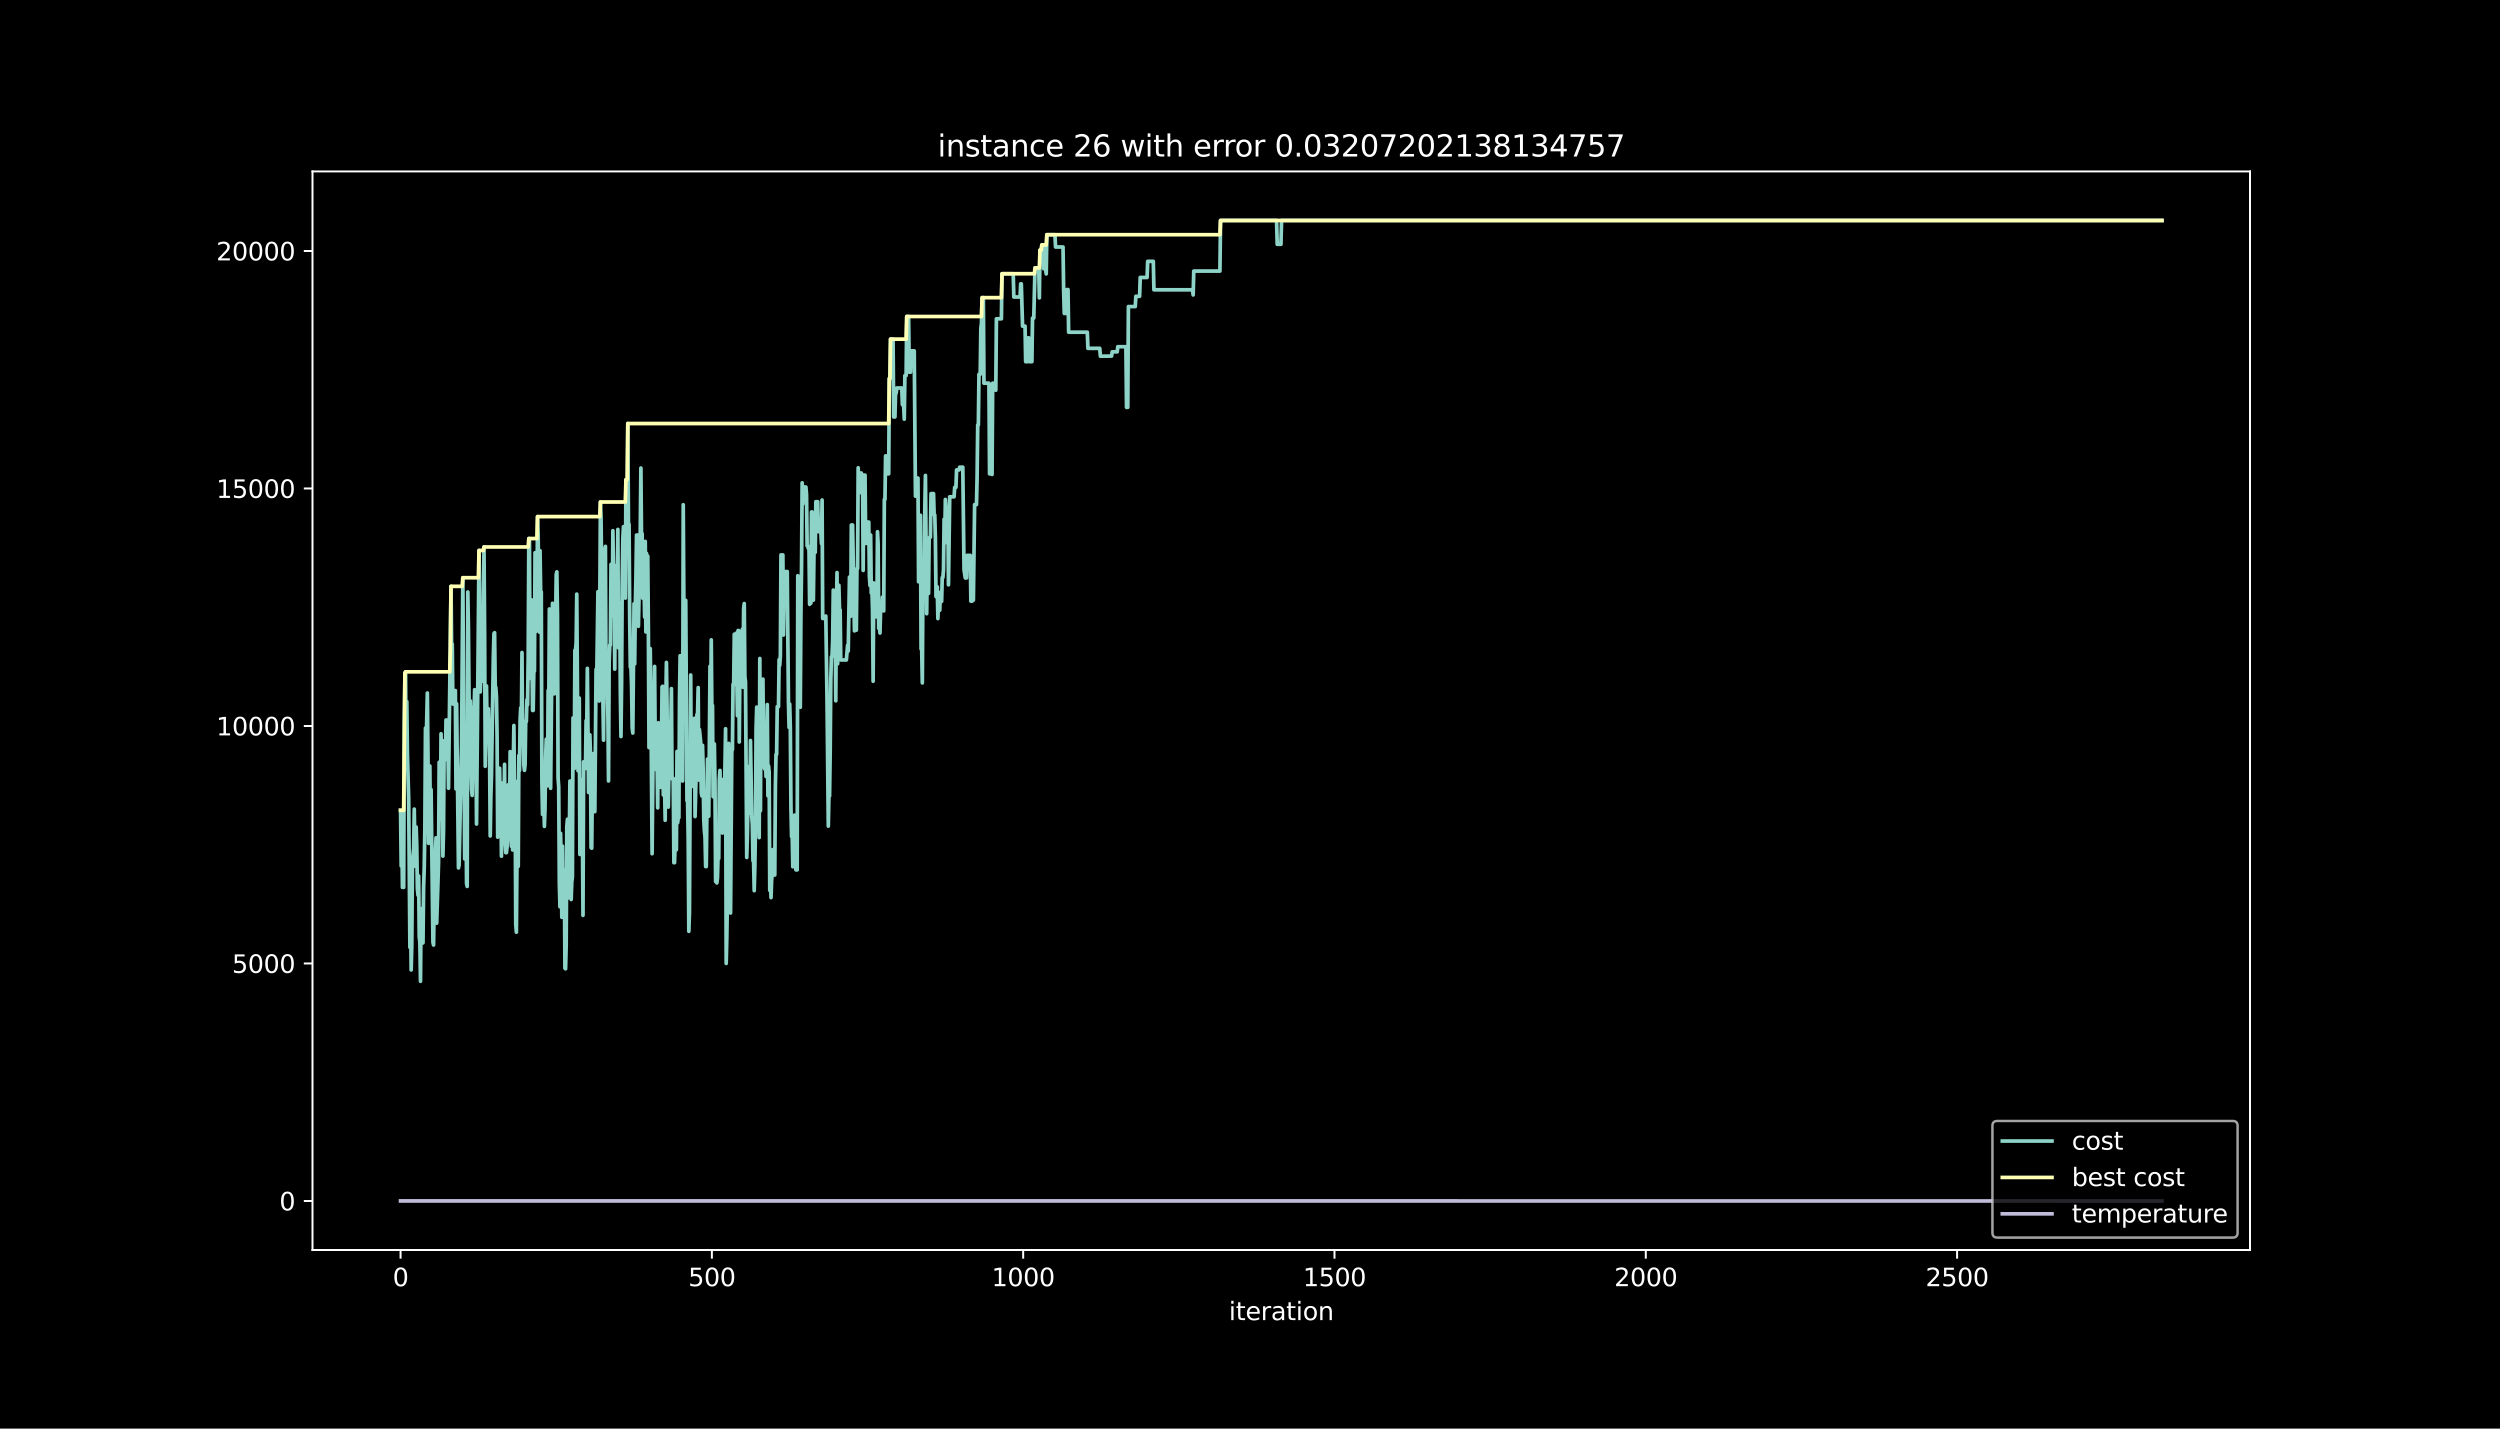 <?xml version="1.0" encoding="utf-8" standalone="no"?>
<!DOCTYPE svg PUBLIC "-//W3C//DTD SVG 1.1//EN"
  "http://www.w3.org/Graphics/SVG/1.1/DTD/svg11.dtd">
<svg height="576pt" version="1.1" viewBox="0 0 1008 576" width="1008pt" xmlns="http://www.w3.org/2000/svg" xmlns:xlink="http://www.w3.org/1999/xlink">
 <defs>
  <style type="text/css">*{stroke-linecap:butt;stroke-linejoin:round;}</style>
 </defs>
 <g id="figure_1">
  <g id="patch_1">
   <path d="M 0 576 
L 1008 576 
L 1008 0 
L 0 0 
z
"/>
  </g>
  <g id="axes_1">
   <g id="patch_2">
    <path d="M 126 504 
L 907.2 504 
L 907.2 69.12 
L 126 69.12 
z
"/>
   </g>
   <g id="matplotlib.axis_1">
    <g id="xtick_1">
     <g id="line2d_1">
      <defs>
       <path d="M 0 0 
L 0 3.5 
" id="md5fa705c33" style="stroke:#ffffff;stroke-width:0.8;"/>
      </defs>
      <g>
       <use style="fill:#ffffff;stroke:#ffffff;stroke-width:0.8;" x="161.509" xlink:href="#md5fa705c33" y="504"/>
      </g>
     </g>
     <g id="text_1">
      <!-- 0 -->
      <g style="fill:#ffffff;" transform="translate(158.328 518.598)scale(0.1 -0.1)">
       <defs>
        <path d="M 2034 4250 
Q 1547 4250 1301 3770 
Q 1056 3291 1056 2328 
Q 1056 1369 1301 889 
Q 1547 409 2034 409 
Q 2525 409 2770 889 
Q 3016 1369 3016 2328 
Q 3016 3291 2770 3770 
Q 2525 4250 2034 4250 
z
M 2034 4750 
Q 2819 4750 3233 4129 
Q 3647 3509 3647 2328 
Q 3647 1150 3233 529 
Q 2819 -91 2034 -91 
Q 1250 -91 836 529 
Q 422 1150 422 2328 
Q 422 3509 836 4129 
Q 1250 4750 2034 4750 
z
" id="DejaVuSans-30" transform="scale(0.016)"/>
       </defs>
       <use xlink:href="#DejaVuSans-30"/>
      </g>
     </g>
    </g>
    <g id="xtick_2">
     <g id="line2d_2">
      <g>
       <use style="fill:#ffffff;stroke:#ffffff;stroke-width:0.8;" x="287.027" xlink:href="#md5fa705c33" y="504"/>
      </g>
     </g>
     <g id="text_2">
      <!-- 500 -->
      <g style="fill:#ffffff;" transform="translate(277.484 518.598)scale(0.1 -0.1)">
       <defs>
        <path d="M 691 4666 
L 3169 4666 
L 3169 4134 
L 1269 4134 
L 1269 2991 
Q 1406 3038 1543 3061 
Q 1681 3084 1819 3084 
Q 2600 3084 3056 2656 
Q 3513 2228 3513 1497 
Q 3513 744 3044 326 
Q 2575 -91 1722 -91 
Q 1428 -91 1123 -41 
Q 819 9 494 109 
L 494 744 
Q 775 591 1075 516 
Q 1375 441 1709 441 
Q 2250 441 2565 725 
Q 2881 1009 2881 1497 
Q 2881 1984 2565 2268 
Q 2250 2553 1709 2553 
Q 1456 2553 1204 2497 
Q 953 2441 691 2322 
L 691 4666 
z
" id="DejaVuSans-35" transform="scale(0.016)"/>
       </defs>
       <use xlink:href="#DejaVuSans-35"/>
       <use x="63.623" xlink:href="#DejaVuSans-30"/>
       <use x="127.246" xlink:href="#DejaVuSans-30"/>
      </g>
     </g>
    </g>
    <g id="xtick_3">
     <g id="line2d_3">
      <g>
       <use style="fill:#ffffff;stroke:#ffffff;stroke-width:0.8;" x="412.545" xlink:href="#md5fa705c33" y="504"/>
      </g>
     </g>
     <g id="text_3">
      <!-- 1000 -->
      <g style="fill:#ffffff;" transform="translate(399.82 518.598)scale(0.1 -0.1)">
       <defs>
        <path d="M 794 531 
L 1825 531 
L 1825 4091 
L 703 3866 
L 703 4441 
L 1819 4666 
L 2450 4666 
L 2450 531 
L 3481 531 
L 3481 0 
L 794 0 
L 794 531 
z
" id="DejaVuSans-31" transform="scale(0.016)"/>
       </defs>
       <use xlink:href="#DejaVuSans-31"/>
       <use x="63.623" xlink:href="#DejaVuSans-30"/>
       <use x="127.246" xlink:href="#DejaVuSans-30"/>
       <use x="190.869" xlink:href="#DejaVuSans-30"/>
      </g>
     </g>
    </g>
    <g id="xtick_4">
     <g id="line2d_4">
      <g>
       <use style="fill:#ffffff;stroke:#ffffff;stroke-width:0.8;" x="538.064" xlink:href="#md5fa705c33" y="504"/>
      </g>
     </g>
     <g id="text_4">
      <!-- 1500 -->
      <g style="fill:#ffffff;" transform="translate(525.339 518.598)scale(0.1 -0.1)">
       <use xlink:href="#DejaVuSans-31"/>
       <use x="63.623" xlink:href="#DejaVuSans-35"/>
       <use x="127.246" xlink:href="#DejaVuSans-30"/>
       <use x="190.869" xlink:href="#DejaVuSans-30"/>
      </g>
     </g>
    </g>
    <g id="xtick_5">
     <g id="line2d_5">
      <g>
       <use style="fill:#ffffff;stroke:#ffffff;stroke-width:0.8;" x="663.582" xlink:href="#md5fa705c33" y="504"/>
      </g>
     </g>
     <g id="text_5">
      <!-- 2000 -->
      <g style="fill:#ffffff;" transform="translate(650.857 518.598)scale(0.1 -0.1)">
       <defs>
        <path d="M 1228 531 
L 3431 531 
L 3431 0 
L 469 0 
L 469 531 
Q 828 903 1448 1529 
Q 2069 2156 2228 2338 
Q 2531 2678 2651 2914 
Q 2772 3150 2772 3378 
Q 2772 3750 2511 3984 
Q 2250 4219 1831 4219 
Q 1534 4219 1204 4116 
Q 875 4013 500 3803 
L 500 4441 
Q 881 4594 1212 4672 
Q 1544 4750 1819 4750 
Q 2544 4750 2975 4387 
Q 3406 4025 3406 3419 
Q 3406 3131 3298 2873 
Q 3191 2616 2906 2266 
Q 2828 2175 2409 1742 
Q 1991 1309 1228 531 
z
" id="DejaVuSans-32" transform="scale(0.016)"/>
       </defs>
       <use xlink:href="#DejaVuSans-32"/>
       <use x="63.623" xlink:href="#DejaVuSans-30"/>
       <use x="127.246" xlink:href="#DejaVuSans-30"/>
       <use x="190.869" xlink:href="#DejaVuSans-30"/>
      </g>
     </g>
    </g>
    <g id="xtick_6">
     <g id="line2d_6">
      <g>
       <use style="fill:#ffffff;stroke:#ffffff;stroke-width:0.8;" x="789.1" xlink:href="#md5fa705c33" y="504"/>
      </g>
     </g>
     <g id="text_6">
      <!-- 2500 -->
      <g style="fill:#ffffff;" transform="translate(776.375 518.598)scale(0.1 -0.1)">
       <use xlink:href="#DejaVuSans-32"/>
       <use x="63.623" xlink:href="#DejaVuSans-35"/>
       <use x="127.246" xlink:href="#DejaVuSans-30"/>
       <use x="190.869" xlink:href="#DejaVuSans-30"/>
      </g>
     </g>
    </g>
    <g id="text_7">
     <!-- iteration -->
     <g style="fill:#ffffff;" transform="translate(495.477 532.277)scale(0.1 -0.1)">
      <defs>
       <path d="M 603 3500 
L 1178 3500 
L 1178 0 
L 603 0 
L 603 3500 
z
M 603 4863 
L 1178 4863 
L 1178 4134 
L 603 4134 
L 603 4863 
z
" id="DejaVuSans-69" transform="scale(0.016)"/>
       <path d="M 1172 4494 
L 1172 3500 
L 2356 3500 
L 2356 3053 
L 1172 3053 
L 1172 1153 
Q 1172 725 1289 603 
Q 1406 481 1766 481 
L 2356 481 
L 2356 0 
L 1766 0 
Q 1100 0 847 248 
Q 594 497 594 1153 
L 594 3053 
L 172 3053 
L 172 3500 
L 594 3500 
L 594 4494 
L 1172 4494 
z
" id="DejaVuSans-74" transform="scale(0.016)"/>
       <path d="M 3597 1894 
L 3597 1613 
L 953 1613 
Q 991 1019 1311 708 
Q 1631 397 2203 397 
Q 2534 397 2845 478 
Q 3156 559 3463 722 
L 3463 178 
Q 3153 47 2828 -22 
Q 2503 -91 2169 -91 
Q 1331 -91 842 396 
Q 353 884 353 1716 
Q 353 2575 817 3079 
Q 1281 3584 2069 3584 
Q 2775 3584 3186 3129 
Q 3597 2675 3597 1894 
z
M 3022 2063 
Q 3016 2534 2758 2815 
Q 2500 3097 2075 3097 
Q 1594 3097 1305 2825 
Q 1016 2553 972 2059 
L 3022 2063 
z
" id="DejaVuSans-65" transform="scale(0.016)"/>
       <path d="M 2631 2963 
Q 2534 3019 2420 3045 
Q 2306 3072 2169 3072 
Q 1681 3072 1420 2755 
Q 1159 2438 1159 1844 
L 1159 0 
L 581 0 
L 581 3500 
L 1159 3500 
L 1159 2956 
Q 1341 3275 1631 3429 
Q 1922 3584 2338 3584 
Q 2397 3584 2469 3576 
Q 2541 3569 2628 3553 
L 2631 2963 
z
" id="DejaVuSans-72" transform="scale(0.016)"/>
       <path d="M 2194 1759 
Q 1497 1759 1228 1600 
Q 959 1441 959 1056 
Q 959 750 1161 570 
Q 1363 391 1709 391 
Q 2188 391 2477 730 
Q 2766 1069 2766 1631 
L 2766 1759 
L 2194 1759 
z
M 3341 1997 
L 3341 0 
L 2766 0 
L 2766 531 
Q 2569 213 2275 61 
Q 1981 -91 1556 -91 
Q 1019 -91 701 211 
Q 384 513 384 1019 
Q 384 1609 779 1909 
Q 1175 2209 1959 2209 
L 2766 2209 
L 2766 2266 
Q 2766 2663 2505 2880 
Q 2244 3097 1772 3097 
Q 1472 3097 1187 3025 
Q 903 2953 641 2809 
L 641 3341 
Q 956 3463 1253 3523 
Q 1550 3584 1831 3584 
Q 2591 3584 2966 3190 
Q 3341 2797 3341 1997 
z
" id="DejaVuSans-61" transform="scale(0.016)"/>
       <path d="M 1959 3097 
Q 1497 3097 1228 2736 
Q 959 2375 959 1747 
Q 959 1119 1226 758 
Q 1494 397 1959 397 
Q 2419 397 2687 759 
Q 2956 1122 2956 1747 
Q 2956 2369 2687 2733 
Q 2419 3097 1959 3097 
z
M 1959 3584 
Q 2709 3584 3137 3096 
Q 3566 2609 3566 1747 
Q 3566 888 3137 398 
Q 2709 -91 1959 -91 
Q 1206 -91 779 398 
Q 353 888 353 1747 
Q 353 2609 779 3096 
Q 1206 3584 1959 3584 
z
" id="DejaVuSans-6f" transform="scale(0.016)"/>
       <path d="M 3513 2113 
L 3513 0 
L 2938 0 
L 2938 2094 
Q 2938 2591 2744 2837 
Q 2550 3084 2163 3084 
Q 1697 3084 1428 2787 
Q 1159 2491 1159 1978 
L 1159 0 
L 581 0 
L 581 3500 
L 1159 3500 
L 1159 2956 
Q 1366 3272 1645 3428 
Q 1925 3584 2291 3584 
Q 2894 3584 3203 3211 
Q 3513 2838 3513 2113 
z
" id="DejaVuSans-6e" transform="scale(0.016)"/>
      </defs>
      <use xlink:href="#DejaVuSans-69"/>
      <use x="27.783" xlink:href="#DejaVuSans-74"/>
      <use x="66.992" xlink:href="#DejaVuSans-65"/>
      <use x="128.516" xlink:href="#DejaVuSans-72"/>
      <use x="169.629" xlink:href="#DejaVuSans-61"/>
      <use x="230.908" xlink:href="#DejaVuSans-74"/>
      <use x="270.117" xlink:href="#DejaVuSans-69"/>
      <use x="297.9" xlink:href="#DejaVuSans-6f"/>
      <use x="359.082" xlink:href="#DejaVuSans-6e"/>
     </g>
    </g>
   </g>
   <g id="matplotlib.axis_2">
    <g id="ytick_1">
     <g id="line2d_7">
      <defs>
       <path d="M 0 0 
L -3.5 0 
" id="me65c961b76" style="stroke:#ffffff;stroke-width:0.8;"/>
      </defs>
      <g>
       <use style="fill:#ffffff;stroke:#ffffff;stroke-width:0.8;" x="126" xlink:href="#me65c961b76" y="484.233"/>
      </g>
     </g>
     <g id="text_8">
      <!-- 0 -->
      <g style="fill:#ffffff;" transform="translate(112.638 488.032)scale(0.1 -0.1)">
       <use xlink:href="#DejaVuSans-30"/>
      </g>
     </g>
    </g>
    <g id="ytick_2">
     <g id="line2d_8">
      <g>
       <use style="fill:#ffffff;stroke:#ffffff;stroke-width:0.8;" x="126" xlink:href="#me65c961b76" y="388.475"/>
      </g>
     </g>
     <g id="text_9">
      <!-- 5000 -->
      <g style="fill:#ffffff;" transform="translate(93.55 392.274)scale(0.1 -0.1)">
       <use xlink:href="#DejaVuSans-35"/>
       <use x="63.623" xlink:href="#DejaVuSans-30"/>
       <use x="127.246" xlink:href="#DejaVuSans-30"/>
       <use x="190.869" xlink:href="#DejaVuSans-30"/>
      </g>
     </g>
    </g>
    <g id="ytick_3">
     <g id="line2d_9">
      <g>
       <use style="fill:#ffffff;stroke:#ffffff;stroke-width:0.8;" x="126" xlink:href="#me65c961b76" y="292.717"/>
      </g>
     </g>
     <g id="text_10">
      <!-- 10000 -->
      <g style="fill:#ffffff;" transform="translate(87.188 296.516)scale(0.1 -0.1)">
       <use xlink:href="#DejaVuSans-31"/>
       <use x="63.623" xlink:href="#DejaVuSans-30"/>
       <use x="127.246" xlink:href="#DejaVuSans-30"/>
       <use x="190.869" xlink:href="#DejaVuSans-30"/>
       <use x="254.492" xlink:href="#DejaVuSans-30"/>
      </g>
     </g>
    </g>
    <g id="ytick_4">
     <g id="line2d_10">
      <g>
       <use style="fill:#ffffff;stroke:#ffffff;stroke-width:0.8;" x="126" xlink:href="#me65c961b76" y="196.959"/>
      </g>
     </g>
     <g id="text_11">
      <!-- 15000 -->
      <g style="fill:#ffffff;" transform="translate(87.188 200.759)scale(0.1 -0.1)">
       <use xlink:href="#DejaVuSans-31"/>
       <use x="63.623" xlink:href="#DejaVuSans-35"/>
       <use x="127.246" xlink:href="#DejaVuSans-30"/>
       <use x="190.869" xlink:href="#DejaVuSans-30"/>
       <use x="254.492" xlink:href="#DejaVuSans-30"/>
      </g>
     </g>
    </g>
    <g id="ytick_5">
     <g id="line2d_11">
      <g>
       <use style="fill:#ffffff;stroke:#ffffff;stroke-width:0.8;" x="126" xlink:href="#me65c961b76" y="101.202"/>
      </g>
     </g>
     <g id="text_12">
      <!-- 20000 -->
      <g style="fill:#ffffff;" transform="translate(87.188 105.001)scale(0.1 -0.1)">
       <use xlink:href="#DejaVuSans-32"/>
       <use x="63.623" xlink:href="#DejaVuSans-30"/>
       <use x="127.246" xlink:href="#DejaVuSans-30"/>
       <use x="190.869" xlink:href="#DejaVuSans-30"/>
       <use x="254.492" xlink:href="#DejaVuSans-30"/>
      </g>
     </g>
    </g>
   </g>
   <g id="line2d_12">
    <path clip-path="url(#pe07c9adee7)" d="M 161.509 326.711 
L 161.76 349.176 
L 162.011 333.376 
L 162.262 357.794 
L 162.513 349.195 
L 162.764 357.794 
L 163.015 291.721 
L 163.266 271.306 
L 163.517 270.884 
L 163.768 308.192 
L 164.019 282.873 
L 164.27 304.361 
L 164.773 321.77 
L 165.275 381.983 
L 165.526 362.371 
L 165.777 391.08 
L 166.028 381.466 
L 166.279 347.146 
L 166.781 342.128 
L 167.032 326.232 
L 167.283 342.55 
L 167.534 349.31 
L 167.785 333.453 
L 168.036 340.941 
L 168.287 358.216 
L 168.538 360.935 
L 168.789 353.179 
L 169.04 377.731 
L 169.291 379.799 
L 169.542 395.657 
L 169.793 366.374 
L 170.044 370.089 
L 170.295 377.846 
L 170.546 380.182 
L 170.797 357.718 
L 171.048 349.961 
L 171.3 334.161 
L 171.551 293.541 
L 171.802 301.297 
L 172.304 279.426 
L 172.555 303.519 
L 172.806 340.022 
L 173.057 332.265 
L 173.308 308.843 
L 173.559 337.628 
L 173.81 318.342 
L 174.563 379.914 
L 174.814 381.025 
L 175.316 345.882 
L 175.567 343.545 
L 175.818 337.8 
L 176.069 372.215 
L 176.822 347.95 
L 177.073 307.33 
L 177.324 310.758 
L 177.575 330.293 
L 177.826 295.858 
L 178.077 313.497 
L 178.329 313.497 
L 178.58 345.173 
L 178.831 334.774 
L 179.082 298.673 
L 179.333 306.43 
L 179.584 306.2 
L 179.835 290.304 
L 180.086 290.304 
L 180.588 298.961 
L 180.839 317.825 
L 181.843 236.412 
L 182.094 261.96 
L 182.345 259.623 
L 182.596 283.869 
L 183.098 283.869 
L 183.349 278.449 
L 183.6 278.449 
L 183.851 318.074 
L 184.102 283.754 
L 184.855 349.942 
L 185.107 348.831 
L 186.111 299.937 
L 186.613 232.945 
L 187.366 346.322 
L 187.617 330.427 
L 187.868 324.624 
L 188.119 356.3 
L 188.37 357.411 
L 188.621 238.691 
L 188.872 253.437 
L 189.123 281.877 
L 189.374 282.624 
L 189.625 282.624 
L 189.876 309.781 
L 190.127 318.38 
L 190.378 320.717 
L 190.629 308.46 
L 190.88 285.037 
L 191.131 287.7 
L 191.382 278.085 
L 191.884 295.456 
L 192.136 332.246 
L 193.14 221.952 
L 193.391 239.361 
L 193.642 278.986 
L 193.893 271.765 
L 194.144 267.954 
L 194.395 257.746 
L 194.646 274.638 
L 195.148 220.535 
L 195.399 255.889 
L 195.65 308.977 
L 195.901 288.083 
L 196.152 276.572 
L 196.403 294.594 
L 196.654 293.483 
L 196.905 285.765 
L 197.407 305.376 
L 197.658 337.053 
L 197.909 321.253 
L 198.16 312.654 
L 198.914 264.775 
L 199.165 255.429 
L 199.416 255.104 
L 199.667 276.477 
L 199.918 277.224 
L 200.169 281.035 
L 200.42 296.931 
L 200.671 337.551 
L 201.173 312.079 
L 201.424 309.743 
L 201.675 325.6 
L 201.926 316.503 
L 202.177 345.212 
L 202.428 315.718 
L 202.679 334.583 
L 202.93 330.637 
L 203.181 330.637 
L 203.432 308.173 
L 203.683 339.849 
L 203.934 343.794 
L 204.185 343.794 
L 204.436 341.726 
L 204.687 337.781 
L 204.938 316.408 
L 205.189 316.408 
L 205.44 329.412 
L 205.691 303.059 
L 205.943 331.614 
L 206.194 341.228 
L 206.445 308.383 
L 206.696 342.703 
L 206.947 308.383 
L 207.198 292.526 
L 207.449 318.878 
L 207.7 318.878 
L 207.951 372.713 
L 208.202 375.854 
L 208.704 314.99 
L 208.955 349.31 
L 209.206 304.61 
L 209.457 310.681 
L 209.708 290.266 
L 209.959 285.382 
L 210.21 292.602 
L 210.461 263.109 
L 210.712 299.899 
L 210.963 292.679 
L 211.214 308.536 
L 211.465 310.605 
L 211.716 308.268 
L 211.967 290.706 
L 212.218 290.974 
L 212.469 282.107 
L 212.721 284.176 
L 212.972 264.89 
L 213.223 217.145 
L 213.474 217.145 
L 213.725 273.489 
L 213.976 241.812 
L 214.227 241.812 
L 214.729 286.455 
L 214.98 286.455 
L 215.231 270.597 
L 215.482 270.597 
L 215.733 222.852 
L 215.984 254.701 
L 216.235 242.617 
L 216.486 242.617 
L 216.737 208.297 
L 216.988 215.556 
L 217.239 253.763 
L 217.49 254.874 
L 217.741 222.029 
L 217.992 238.652 
L 218.243 238.652 
L 218.494 315.431 
L 218.745 328.377 
L 218.996 312.52 
L 219.498 333.204 
L 219.75 325.983 
L 220.001 305.568 
L 220.252 298.041 
L 220.503 300.991 
L 220.754 316.848 
L 221.005 278.411 
L 221.256 286.167 
L 221.507 245.547 
L 222.009 317.844 
L 222.762 243.249 
L 223.013 279.752 
L 223.264 263.952 
L 223.515 279.752 
L 223.766 250.967 
L 224.017 250.967 
L 224.268 231.681 
L 224.519 230.57 
L 224.77 247.979 
L 225.021 313.726 
L 225.272 317.365 
L 225.523 355.994 
L 225.774 365.608 
L 226.025 336 
L 226.276 348.257 
L 226.528 369.86 
L 226.779 341.151 
L 227.03 369.86 
L 227.281 369.63 
L 227.532 350.766 
L 227.783 390.39 
L 228.034 390.62 
L 228.285 381.006 
L 228.536 333.261 
L 228.787 330.312 
L 229.038 330.312 
L 229.289 361.988 
L 229.791 314.933 
L 230.042 314.933 
L 230.293 362.678 
L 230.544 355.668 
L 230.795 353.6 
L 231.046 289.461 
L 231.297 309.877 
L 231.548 309.877 
L 231.799 262.132 
L 232.05 262.132 
L 232.301 259.125 
L 232.552 239.553 
L 233.054 310.758 
L 233.305 281.973 
L 233.557 281.456 
L 233.808 344.503 
L 234.059 343.392 
L 234.31 322.919 
L 234.561 314.32 
L 234.812 332.572 
L 235.063 369.074 
L 235.314 307.138 
L 235.565 310.088 
L 235.816 309.858 
L 236.067 309.858 
L 236.318 290.572 
L 236.569 292.909 
L 236.82 269.486 
L 237.322 319.529 
L 237.573 316.676 
L 237.824 296.26 
L 238.075 304.055 
L 238.326 341.764 
L 238.577 341.994 
L 238.828 318.572 
L 239.079 319.683 
L 239.33 303.825 
L 239.581 327.247 
L 239.832 327.247 
L 240.335 269.869 
L 240.586 274.657 
L 241.088 238.576 
L 241.59 282.644 
L 242.092 202.399 
L 242.343 208.68 
L 242.594 233.405 
L 242.845 243.019 
L 243.096 282.644 
L 243.347 298.444 
L 243.849 221.837 
L 244.1 220.305 
L 244.351 276.189 
L 244.602 273.853 
L 244.853 273.853 
L 245.104 288.6 
L 245.355 314.876 
L 245.606 267.131 
L 245.857 260.102 
L 246.108 260.102 
L 246.359 227.544 
L 246.61 227.544 
L 246.861 248.305 
L 247.112 213.985 
L 247.364 229.881 
L 247.615 227.813 
L 247.866 269.793 
L 248.117 231.356 
L 248.368 234.305 
L 248.619 251.867 
L 248.87 242.253 
L 249.121 213.468 
L 249.372 261.213 
L 249.623 243.651 
L 249.874 242.904 
L 250.125 279.407 
L 250.376 296.969 
L 250.627 275.366 
L 250.878 234.745 
L 251.129 217.184 
L 251.38 212.357 
L 251.882 212.357 
L 252.133 241.142 
L 252.384 193.397 
L 252.635 215.977 
L 252.886 207.55 
L 253.137 170.76 
L 253.388 211.381 
L 253.639 211.381 
L 253.89 248.554 
L 254.142 268.969 
L 254.393 268.969 
L 254.644 276.228 
L 254.895 293.483 
L 255.146 295.552 
L 255.648 243.44 
L 255.899 267.705 
L 256.15 245.241 
L 256.401 233.29 
L 256.652 215.728 
L 257.154 215.728 
L 257.405 252.518 
L 257.656 240.433 
L 257.907 238.365 
L 258.409 188.724 
L 258.66 217.509 
L 258.911 215.173 
L 259.162 241.238 
L 259.413 233.884 
L 259.664 233.884 
L 259.915 248.803 
L 260.166 218.294 
L 260.417 254.797 
L 260.668 223.12 
L 260.919 225.304 
L 261.171 224.193 
L 261.422 253.686 
L 261.673 301.431 
L 261.924 289.174 
L 262.175 261.5 
L 262.426 281.111 
L 262.928 344.216 
L 263.43 289.117 
L 263.681 289.117 
L 263.932 268.701 
L 264.183 300.205 
L 264.434 306.774 
L 264.685 310.432 
L 264.936 305.319 
L 265.187 325.734 
L 265.438 291.415 
L 265.689 297.831 
L 265.94 297.831 
L 266.191 315.393 
L 266.442 317.461 
L 266.693 301.661 
L 266.944 276.936 
L 267.195 276.707 
L 267.446 320.525 
L 267.697 302.025 
L 268.2 330.733 
L 268.451 282.988 
L 268.702 267.092 
L 268.953 284.731 
L 269.204 324.93 
L 269.455 325.428 
L 269.957 294.383 
L 270.208 294.383 
L 270.459 293.541 
L 270.71 277.645 
L 270.961 314.033 
L 271.212 314.033 
L 271.463 313.861 
L 271.714 347.835 
L 271.965 347.835 
L 272.216 340.271 
L 272.467 342.377 
L 272.718 342.607 
L 272.969 302.982 
L 273.22 331.767 
L 273.471 329.699 
L 273.722 329.699 
L 273.973 281.954 
L 274.224 264.392 
L 274.475 264.392 
L 274.726 281.954 
L 274.978 313.784 
L 275.229 314.895 
L 275.48 203.509 
L 275.731 243.019 
L 275.982 244.13 
L 276.233 242.061 
L 276.484 242.061 
L 276.986 322.862 
L 277.237 322.862 
L 277.488 338.719 
L 277.739 375.509 
L 277.99 367.753 
L 278.492 272.168 
L 278.743 317.097 
L 278.994 317.097 
L 279.245 298.233 
L 279.496 298.233 
L 279.747 299.229 
L 279.998 289.615 
L 280.249 329.239 
L 280.751 308.556 
L 281.002 288.083 
L 281.253 288.083 
L 281.504 277.243 
L 281.755 314.531 
L 282.007 294.115 
L 282.509 299.152 
L 282.76 319.568 
L 283.011 320.947 
L 283.262 300.531 
L 283.513 310.145 
L 283.764 330.561 
L 284.015 335.119 
L 284.266 337.455 
L 284.517 349.406 
L 284.768 349.406 
L 285.27 306.066 
L 285.521 313.286 
L 285.772 329.086 
L 286.274 268.625 
L 286.525 287.489 
L 286.776 257.995 
L 287.027 286.78 
L 287.278 284.444 
L 287.529 321.234 
L 287.78 315.814 
L 288.031 299.957 
L 288.282 315.814 
L 288.533 355.439 
L 288.785 343.182 
L 289.036 355.994 
L 289.287 353.926 
L 289.538 344.082 
L 289.789 346.15 
L 290.04 314.282 
L 290.291 310.643 
L 290.542 326.539 
L 290.793 314.282 
L 291.044 314.282 
L 291.295 335.885 
L 291.546 333.548 
L 291.797 324.949 
L 292.048 324.949 
L 292.55 293.828 
L 292.801 388.437 
L 293.052 377.808 
L 293.303 360.916 
L 293.805 299.727 
L 294.056 339.351 
L 294.307 339.351 
L 294.558 368.136 
L 295.06 302.561 
L 295.311 302.274 
L 295.562 275.902 
L 295.814 276.132 
L 296.065 255.716 
L 296.316 272.895 
L 296.567 272.895 
L 296.818 255.333 
L 297.32 288.561 
L 297.571 254.242 
L 297.822 254.242 
L 298.073 299.171 
L 298.324 270.387 
L 298.575 262.381 
L 298.826 258.57 
L 299.077 276.132 
L 299.328 253.667 
L 299.579 277.09 
L 299.83 245.413 
L 300.081 243.345 
L 300.332 272.838 
L 300.583 274.906 
L 301.085 345.729 
L 301.336 337.13 
L 301.838 309.015 
L 302.089 327.879 
L 302.34 327.65 
L 302.592 298.578 
L 303.094 329.048 
L 303.345 332.418 
L 303.596 347.031 
L 303.847 347.031 
L 304.098 359.116 
L 304.349 349.502 
L 304.6 333.702 
L 304.851 293.713 
L 305.102 285.114 
L 305.353 321.215 
L 305.604 322.057 
L 305.855 318.246 
L 306.106 337.723 
L 306.357 265.503 
L 306.608 326.922 
L 306.859 279.177 
L 307.11 283.122 
L 307.361 281.054 
L 307.612 273.834 
L 307.863 300.205 
L 308.114 309.379 
L 308.365 310.088 
L 308.616 305.874 
L 308.867 313.094 
L 309.118 304.495 
L 309.369 284.08 
L 309.621 320.87 
L 309.872 308.785 
L 310.123 311.275 
L 310.374 359.02 
L 310.625 353.313 
L 310.876 361.912 
L 311.127 354.692 
L 311.378 352.623 
L 311.629 342.55 
L 311.88 351.685 
L 312.131 352.796 
L 312.382 352.796 
L 312.633 317.155 
L 312.884 304.208 
L 313.135 304.208 
L 313.386 284.923 
L 313.888 284.923 
L 314.139 265.963 
L 314.39 268.299 
L 314.641 264.354 
L 314.892 223.733 
L 315.645 223.733 
L 315.896 256.042 
L 316.147 235.626 
L 316.399 235.626 
L 316.901 230.436 
L 317.403 230.436 
L 317.905 283.084 
L 318.156 293.292 
L 318.407 283.869 
L 318.658 293.713 
L 318.909 325.39 
L 319.16 337.34 
L 319.411 336.23 
L 319.662 349.482 
L 319.913 331.92 
L 320.164 346.208 
L 320.415 328.646 
L 320.666 346.208 
L 320.917 350.727 
L 321.419 350.727 
L 321.67 232.141 
L 321.921 256.387 
L 322.423 256.387 
L 322.674 285.172 
L 322.925 248.381 
L 323.176 229 
L 323.428 194.68 
L 323.679 203.279 
L 324.181 196.366 
L 324.934 196.366 
L 325.185 199.2 
L 325.436 220.095 
L 325.687 220.095 
L 325.938 221.205 
L 326.189 221.205 
L 326.44 243.67 
L 326.691 235.914 
L 326.942 243.21 
L 327.193 206.42 
L 327.444 206.42 
L 327.946 241.985 
L 328.197 222.699 
L 328.699 222.699 
L 328.95 202.284 
L 329.703 202.284 
L 329.954 214.368 
L 330.959 214.368 
L 331.21 219.175 
L 331.461 201.613 
L 331.712 249.358 
L 332.716 249.358 
L 332.967 248.401 
L 333.469 283.39 
L 333.971 333.089 
L 334.222 321.004 
L 334.473 321.004 
L 334.724 303.806 
L 334.975 273.968 
L 335.226 264.833 
L 335.477 264.833 
L 335.728 258.34 
L 335.979 237.925 
L 336.23 246.064 
L 336.732 246.064 
L 336.983 282.567 
L 337.235 246.064 
L 337.486 230.858 
L 337.737 267.648 
L 338.239 235.99 
L 338.49 245.911 
L 338.741 245.911 
L 338.992 266.097 
L 341.251 266.097 
L 341.753 260.16 
L 342.004 262.496 
L 342.506 232.677 
L 342.757 248.477 
L 343.008 248.477 
L 343.259 211.687 
L 343.761 211.687 
L 344.515 254.357 
L 344.766 245.758 
L 345.017 245.758 
L 345.268 254.069 
L 345.519 229.23 
L 345.77 229.23 
L 346.021 188.609 
L 346.272 198.607 
L 346.774 198.607 
L 347.025 190.716 
L 347.276 190.716 
L 347.527 191.559 
L 347.778 191.559 
L 348.029 229.996 
L 348.28 191.559 
L 348.782 191.559 
L 349.033 219.099 
L 349.284 219.099 
L 349.535 210.5 
L 350.288 210.5 
L 350.539 232.313 
L 350.79 236.124 
L 351.042 215.709 
L 351.293 239.131 
L 351.544 236.795 
L 351.795 245.892 
L 352.046 274.676 
L 352.297 235.052 
L 352.548 244.743 
L 352.799 247.864 
L 353.05 247.634 
L 353.301 248.707 
L 353.552 248.707 
L 353.803 214.387 
L 354.054 219.194 
L 354.305 253.361 
L 354.556 251.292 
L 354.807 255.238 
L 355.058 245.624 
L 355.309 245.624 
L 355.56 245.911 
L 355.811 240.759 
L 356.313 246.313 
L 356.564 201.383 
L 356.815 201.383 
L 357.066 183.822 
L 357.317 183.822 
L 357.568 191.042 
L 358.322 191.042 
L 358.573 152.604 
L 358.824 152.604 
L 359.075 136.747 
L 360.079 136.747 
L 360.33 168.117 
L 360.832 168.117 
L 361.083 158.503 
L 361.334 158.503 
L 361.585 156.435 
L 363.593 156.435 
L 363.844 163.195 
L 364.346 163.195 
L 364.597 168.998 
L 364.849 151.436 
L 365.351 151.436 
L 365.602 127.612 
L 366.355 127.612 
L 366.606 150.076 
L 367.108 150.076 
L 367.359 141.477 
L 368.614 141.477 
L 369.116 200.062 
L 369.367 192.765 
L 370.12 192.765 
L 370.371 234.573 
L 370.622 227.047 
L 370.873 227.047 
L 371.124 207.761 
L 371.375 261.653 
L 371.627 261.653 
L 371.878 275.347 
L 372.129 234.726 
L 372.631 234.726 
L 372.882 205.386 
L 373.133 191.693 
L 373.635 247.443 
L 373.886 227.027 
L 374.137 239.284 
L 374.388 239.284 
L 374.639 216.82 
L 374.89 216.59 
L 375.141 216.59 
L 375.392 199.028 
L 376.396 199.028 
L 376.647 207.627 
L 376.898 207.627 
L 377.149 217.126 
L 377.4 240.548 
L 377.651 236.603 
L 377.902 236.603 
L 378.153 249.416 
L 378.404 242.119 
L 378.656 242.119 
L 378.907 246.064 
L 379.158 238.844 
L 379.409 242.483 
L 379.66 242.483 
L 379.911 232.869 
L 380.162 232.869 
L 380.413 229.747 
L 380.664 209.331 
L 380.915 218.945 
L 381.166 201.383 
L 381.417 204.869 
L 382.17 204.869 
L 382.421 235.799 
L 382.923 200.311 
L 384.68 200.311 
L 384.931 196.5 
L 385.434 196.5 
L 385.685 189.471 
L 386.689 189.471 
L 386.94 188.36 
L 388.195 188.36 
L 388.697 229.747 
L 389.199 233.022 
L 389.701 233.022 
L 389.952 223.925 
L 391.207 223.925 
L 391.458 242.387 
L 391.96 242.387 
L 392.211 241.966 
L 392.463 241.966 
L 392.965 203.452 
L 393.718 203.452 
L 393.969 192.21 
L 394.22 171.335 
L 394.471 171.335 
L 394.722 150.919 
L 395.224 150.919 
L 395.475 132.4 
L 395.726 130.331 
L 395.977 120.009 
L 396.479 120.009 
L 396.73 154.5 
L 398.738 154.5 
L 398.989 191.061 
L 399.743 191.061 
L 399.994 191.291 
L 400.245 154.5 
L 401.249 154.5 
L 401.5 157.335 
L 401.751 128.55 
L 403.759 128.55 
L 404.01 110.375 
L 408.529 110.375 
L 408.78 119.76 
L 411.29 119.76 
L 411.541 114.455 
L 411.792 114.455 
L 412.294 131.499 
L 413.299 131.499 
L 413.55 145.825 
L 414.303 145.825 
L 414.554 136.211 
L 414.805 136.211 
L 415.056 145.825 
L 416.06 145.825 
L 416.311 128.263 
L 416.813 128.263 
L 417.315 108.02 
L 418.821 108.02 
L 419.072 120.104 
L 419.323 100.819 
L 419.825 100.819 
L 420.077 98.75 
L 420.579 98.75 
L 420.83 108.364 
L 421.583 108.364 
L 421.834 110.433 
L 422.085 94.633 
L 425.348 94.633 
L 425.599 99.593 
L 428.612 99.593 
L 428.863 117.155 
L 429.114 126.367 
L 429.867 126.367 
L 430.118 116.753 
L 430.62 116.753 
L 430.871 133.951 
L 438.402 133.951 
L 438.653 140.443 
L 443.423 140.443 
L 443.674 143.622 
L 448.193 143.565 
L 448.444 141.86 
L 450.452 141.86 
L 450.703 139.792 
L 453.966 139.792 
L 454.217 164.229 
L 454.72 164.229 
L 454.971 123.609 
L 457.732 123.609 
L 457.983 119.472 
L 459.489 119.472 
L 459.74 111.869 
L 462.502 111.869 
L 462.753 105.377 
L 465.012 105.377 
L 465.263 116.849 
L 480.827 116.849 
L 481.078 118.917 
L 481.329 109.303 
L 491.873 109.303 
L 492.124 88.887 
L 514.717 88.887 
L 514.968 98.501 
L 516.474 98.501 
L 516.726 88.887 
L 871.691 88.887 
L 871.691 88.887 
" style="fill:none;stroke:#8dd3c7;stroke-linecap:square;stroke-width:1.5;"/>
   </g>
   <g id="line2d_13">
    <path clip-path="url(#pe07c9adee7)" d="M 161.509 326.711 
L 162.764 326.711 
L 163.266 271.306 
L 163.517 270.884 
L 181.341 270.884 
L 181.592 261.73 
L 181.843 236.412 
L 186.362 236.412 
L 186.613 232.945 
L 192.889 232.945 
L 193.14 221.952 
L 194.897 221.952 
L 195.148 220.535 
L 212.972 220.535 
L 213.223 217.145 
L 216.486 217.145 
L 216.737 208.297 
L 241.841 208.297 
L 242.092 202.399 
L 252.133 202.399 
L 252.384 193.397 
L 252.886 193.397 
L 253.137 170.76 
L 358.322 170.76 
L 358.573 152.604 
L 358.824 152.604 
L 359.075 136.747 
L 365.351 136.747 
L 365.602 127.612 
L 395.726 127.612 
L 395.977 120.009 
L 403.759 120.009 
L 404.01 110.375 
L 417.064 110.375 
L 417.315 108.02 
L 419.072 108.02 
L 419.323 100.819 
L 419.825 100.819 
L 420.077 98.75 
L 421.834 98.75 
L 422.085 94.633 
L 491.873 94.633 
L 492.124 88.887 
L 871.691 88.887 
L 871.691 88.887 
" style="fill:none;stroke:#feffb3;stroke-linecap:square;stroke-width:1.5;"/>
   </g>
   <g id="line2d_14">
    <path clip-path="url(#pe07c9adee7)" d="M 161.509 484.217 
L 871.691 484.233 
L 871.691 484.233 
" style="fill:none;stroke:#bfbbd9;stroke-linecap:square;stroke-width:1.5;"/>
   </g>
   <g id="patch_3">
    <path d="M 126 504 
L 126 69.12 
" style="fill:none;stroke:#ffffff;stroke-linecap:square;stroke-linejoin:miter;stroke-width:0.8;"/>
   </g>
   <g id="patch_4">
    <path d="M 907.2 504 
L 907.2 69.12 
" style="fill:none;stroke:#ffffff;stroke-linecap:square;stroke-linejoin:miter;stroke-width:0.8;"/>
   </g>
   <g id="patch_5">
    <path d="M 126 504 
L 907.2 504 
" style="fill:none;stroke:#ffffff;stroke-linecap:square;stroke-linejoin:miter;stroke-width:0.8;"/>
   </g>
   <g id="patch_6">
    <path d="M 126 69.12 
L 907.2 69.12 
" style="fill:none;stroke:#ffffff;stroke-linecap:square;stroke-linejoin:miter;stroke-width:0.8;"/>
   </g>
   <g id="text_13">
    <!-- instance 26 with error 0.03207202138134757 -->
    <g style="fill:#ffffff;" transform="translate(378.047 63.12)scale(0.12 -0.12)">
     <defs>
      <path d="M 2834 3397 
L 2834 2853 
Q 2591 2978 2328 3040 
Q 2066 3103 1784 3103 
Q 1356 3103 1142 2972 
Q 928 2841 928 2578 
Q 928 2378 1081 2264 
Q 1234 2150 1697 2047 
L 1894 2003 
Q 2506 1872 2764 1633 
Q 3022 1394 3022 966 
Q 3022 478 2636 193 
Q 2250 -91 1575 -91 
Q 1294 -91 989 -36 
Q 684 19 347 128 
L 347 722 
Q 666 556 975 473 
Q 1284 391 1588 391 
Q 1994 391 2212 530 
Q 2431 669 2431 922 
Q 2431 1156 2273 1281 
Q 2116 1406 1581 1522 
L 1381 1569 
Q 847 1681 609 1914 
Q 372 2147 372 2553 
Q 372 3047 722 3315 
Q 1072 3584 1716 3584 
Q 2034 3584 2315 3537 
Q 2597 3491 2834 3397 
z
" id="DejaVuSans-73" transform="scale(0.016)"/>
      <path d="M 3122 3366 
L 3122 2828 
Q 2878 2963 2633 3030 
Q 2388 3097 2138 3097 
Q 1578 3097 1268 2742 
Q 959 2388 959 1747 
Q 959 1106 1268 751 
Q 1578 397 2138 397 
Q 2388 397 2633 464 
Q 2878 531 3122 666 
L 3122 134 
Q 2881 22 2623 -34 
Q 2366 -91 2075 -91 
Q 1284 -91 818 406 
Q 353 903 353 1747 
Q 353 2603 823 3093 
Q 1294 3584 2113 3584 
Q 2378 3584 2631 3529 
Q 2884 3475 3122 3366 
z
" id="DejaVuSans-63" transform="scale(0.016)"/>
      <path id="DejaVuSans-20" transform="scale(0.016)"/>
      <path d="M 2113 2584 
Q 1688 2584 1439 2293 
Q 1191 2003 1191 1497 
Q 1191 994 1439 701 
Q 1688 409 2113 409 
Q 2538 409 2786 701 
Q 3034 994 3034 1497 
Q 3034 2003 2786 2293 
Q 2538 2584 2113 2584 
z
M 3366 4563 
L 3366 3988 
Q 3128 4100 2886 4159 
Q 2644 4219 2406 4219 
Q 1781 4219 1451 3797 
Q 1122 3375 1075 2522 
Q 1259 2794 1537 2939 
Q 1816 3084 2150 3084 
Q 2853 3084 3261 2657 
Q 3669 2231 3669 1497 
Q 3669 778 3244 343 
Q 2819 -91 2113 -91 
Q 1303 -91 875 529 
Q 447 1150 447 2328 
Q 447 3434 972 4092 
Q 1497 4750 2381 4750 
Q 2619 4750 2861 4703 
Q 3103 4656 3366 4563 
z
" id="DejaVuSans-36" transform="scale(0.016)"/>
      <path d="M 269 3500 
L 844 3500 
L 1563 769 
L 2278 3500 
L 2956 3500 
L 3675 769 
L 4391 3500 
L 4966 3500 
L 4050 0 
L 3372 0 
L 2619 2869 
L 1863 0 
L 1184 0 
L 269 3500 
z
" id="DejaVuSans-77" transform="scale(0.016)"/>
      <path d="M 3513 2113 
L 3513 0 
L 2938 0 
L 2938 2094 
Q 2938 2591 2744 2837 
Q 2550 3084 2163 3084 
Q 1697 3084 1428 2787 
Q 1159 2491 1159 1978 
L 1159 0 
L 581 0 
L 581 4863 
L 1159 4863 
L 1159 2956 
Q 1366 3272 1645 3428 
Q 1925 3584 2291 3584 
Q 2894 3584 3203 3211 
Q 3513 2838 3513 2113 
z
" id="DejaVuSans-68" transform="scale(0.016)"/>
      <path d="M 684 794 
L 1344 794 
L 1344 0 
L 684 0 
L 684 794 
z
" id="DejaVuSans-2e" transform="scale(0.016)"/>
      <path d="M 2597 2516 
Q 3050 2419 3304 2112 
Q 3559 1806 3559 1356 
Q 3559 666 3084 287 
Q 2609 -91 1734 -91 
Q 1441 -91 1130 -33 
Q 819 25 488 141 
L 488 750 
Q 750 597 1062 519 
Q 1375 441 1716 441 
Q 2309 441 2620 675 
Q 2931 909 2931 1356 
Q 2931 1769 2642 2001 
Q 2353 2234 1838 2234 
L 1294 2234 
L 1294 2753 
L 1863 2753 
Q 2328 2753 2575 2939 
Q 2822 3125 2822 3475 
Q 2822 3834 2567 4026 
Q 2313 4219 1838 4219 
Q 1578 4219 1281 4162 
Q 984 4106 628 3988 
L 628 4550 
Q 988 4650 1302 4700 
Q 1616 4750 1894 4750 
Q 2613 4750 3031 4423 
Q 3450 4097 3450 3541 
Q 3450 3153 3228 2886 
Q 3006 2619 2597 2516 
z
" id="DejaVuSans-33" transform="scale(0.016)"/>
      <path d="M 525 4666 
L 3525 4666 
L 3525 4397 
L 1831 0 
L 1172 0 
L 2766 4134 
L 525 4134 
L 525 4666 
z
" id="DejaVuSans-37" transform="scale(0.016)"/>
      <path d="M 2034 2216 
Q 1584 2216 1326 1975 
Q 1069 1734 1069 1313 
Q 1069 891 1326 650 
Q 1584 409 2034 409 
Q 2484 409 2743 651 
Q 3003 894 3003 1313 
Q 3003 1734 2745 1975 
Q 2488 2216 2034 2216 
z
M 1403 2484 
Q 997 2584 770 2862 
Q 544 3141 544 3541 
Q 544 4100 942 4425 
Q 1341 4750 2034 4750 
Q 2731 4750 3128 4425 
Q 3525 4100 3525 3541 
Q 3525 3141 3298 2862 
Q 3072 2584 2669 2484 
Q 3125 2378 3379 2068 
Q 3634 1759 3634 1313 
Q 3634 634 3220 271 
Q 2806 -91 2034 -91 
Q 1263 -91 848 271 
Q 434 634 434 1313 
Q 434 1759 690 2068 
Q 947 2378 1403 2484 
z
M 1172 3481 
Q 1172 3119 1398 2916 
Q 1625 2713 2034 2713 
Q 2441 2713 2670 2916 
Q 2900 3119 2900 3481 
Q 2900 3844 2670 4047 
Q 2441 4250 2034 4250 
Q 1625 4250 1398 4047 
Q 1172 3844 1172 3481 
z
" id="DejaVuSans-38" transform="scale(0.016)"/>
      <path d="M 2419 4116 
L 825 1625 
L 2419 1625 
L 2419 4116 
z
M 2253 4666 
L 3047 4666 
L 3047 1625 
L 3713 1625 
L 3713 1100 
L 3047 1100 
L 3047 0 
L 2419 0 
L 2419 1100 
L 313 1100 
L 313 1709 
L 2253 4666 
z
" id="DejaVuSans-34" transform="scale(0.016)"/>
     </defs>
     <use xlink:href="#DejaVuSans-69"/>
     <use x="27.783" xlink:href="#DejaVuSans-6e"/>
     <use x="91.162" xlink:href="#DejaVuSans-73"/>
     <use x="143.262" xlink:href="#DejaVuSans-74"/>
     <use x="182.471" xlink:href="#DejaVuSans-61"/>
     <use x="243.75" xlink:href="#DejaVuSans-6e"/>
     <use x="307.129" xlink:href="#DejaVuSans-63"/>
     <use x="362.109" xlink:href="#DejaVuSans-65"/>
     <use x="423.633" xlink:href="#DejaVuSans-20"/>
     <use x="455.42" xlink:href="#DejaVuSans-32"/>
     <use x="519.043" xlink:href="#DejaVuSans-36"/>
     <use x="582.666" xlink:href="#DejaVuSans-20"/>
     <use x="614.453" xlink:href="#DejaVuSans-77"/>
     <use x="696.24" xlink:href="#DejaVuSans-69"/>
     <use x="724.023" xlink:href="#DejaVuSans-74"/>
     <use x="763.232" xlink:href="#DejaVuSans-68"/>
     <use x="826.611" xlink:href="#DejaVuSans-20"/>
     <use x="858.398" xlink:href="#DejaVuSans-65"/>
     <use x="919.922" xlink:href="#DejaVuSans-72"/>
     <use x="959.285" xlink:href="#DejaVuSans-72"/>
     <use x="998.148" xlink:href="#DejaVuSans-6f"/>
     <use x="1059.33" xlink:href="#DejaVuSans-72"/>
     <use x="1100.443" xlink:href="#DejaVuSans-20"/>
     <use x="1132.23" xlink:href="#DejaVuSans-30"/>
     <use x="1195.854" xlink:href="#DejaVuSans-2e"/>
     <use x="1227.641" xlink:href="#DejaVuSans-30"/>
     <use x="1291.264" xlink:href="#DejaVuSans-33"/>
     <use x="1354.887" xlink:href="#DejaVuSans-32"/>
     <use x="1418.51" xlink:href="#DejaVuSans-30"/>
     <use x="1482.133" xlink:href="#DejaVuSans-37"/>
     <use x="1545.756" xlink:href="#DejaVuSans-32"/>
     <use x="1609.379" xlink:href="#DejaVuSans-30"/>
     <use x="1673.002" xlink:href="#DejaVuSans-32"/>
     <use x="1736.625" xlink:href="#DejaVuSans-31"/>
     <use x="1800.248" xlink:href="#DejaVuSans-33"/>
     <use x="1863.871" xlink:href="#DejaVuSans-38"/>
     <use x="1927.494" xlink:href="#DejaVuSans-31"/>
     <use x="1991.117" xlink:href="#DejaVuSans-33"/>
     <use x="2054.74" xlink:href="#DejaVuSans-34"/>
     <use x="2118.363" xlink:href="#DejaVuSans-37"/>
     <use x="2181.986" xlink:href="#DejaVuSans-35"/>
     <use x="2245.609" xlink:href="#DejaVuSans-37"/>
    </g>
   </g>
   <g id="legend_1">
    <g id="patch_7">
     <path d="M 805.348 499 
L 900.2 499 
Q 902.2 499 902.2 497 
L 902.2 453.966 
Q 902.2 451.966 900.2 451.966 
L 805.348 451.966 
Q 803.348 451.966 803.348 453.966 
L 803.348 497 
Q 803.348 499 805.348 499 
z
" style="opacity:0.8;stroke:#cccccc;stroke-linejoin:miter;"/>
    </g>
    <g id="line2d_15">
     <path d="M 807.348 460.064 
L 827.348 460.064 
" style="fill:none;stroke:#8dd3c7;stroke-linecap:square;stroke-width:1.5;"/>
    </g>
    <g id="line2d_16"/>
    <g id="text_14">
     <!-- cost -->
     <g style="fill:#ffffff;" transform="translate(835.348 463.564)scale(0.1 -0.1)">
      <use xlink:href="#DejaVuSans-63"/>
      <use x="54.98" xlink:href="#DejaVuSans-6f"/>
      <use x="116.162" xlink:href="#DejaVuSans-73"/>
      <use x="168.262" xlink:href="#DejaVuSans-74"/>
     </g>
    </g>
    <g id="line2d_17">
     <path d="M 807.348 474.742 
L 827.348 474.742 
" style="fill:none;stroke:#feffb3;stroke-linecap:square;stroke-width:1.5;"/>
    </g>
    <g id="line2d_18"/>
    <g id="text_15">
     <!-- best cost -->
     <g style="fill:#ffffff;" transform="translate(835.348 478.242)scale(0.1 -0.1)">
      <defs>
       <path d="M 3116 1747 
Q 3116 2381 2855 2742 
Q 2594 3103 2138 3103 
Q 1681 3103 1420 2742 
Q 1159 2381 1159 1747 
Q 1159 1113 1420 752 
Q 1681 391 2138 391 
Q 2594 391 2855 752 
Q 3116 1113 3116 1747 
z
M 1159 2969 
Q 1341 3281 1617 3432 
Q 1894 3584 2278 3584 
Q 2916 3584 3314 3078 
Q 3713 2572 3713 1747 
Q 3713 922 3314 415 
Q 2916 -91 2278 -91 
Q 1894 -91 1617 61 
Q 1341 213 1159 525 
L 1159 0 
L 581 0 
L 581 4863 
L 1159 4863 
L 1159 2969 
z
" id="DejaVuSans-62" transform="scale(0.016)"/>
      </defs>
      <use xlink:href="#DejaVuSans-62"/>
      <use x="63.477" xlink:href="#DejaVuSans-65"/>
      <use x="125" xlink:href="#DejaVuSans-73"/>
      <use x="177.1" xlink:href="#DejaVuSans-74"/>
      <use x="216.309" xlink:href="#DejaVuSans-20"/>
      <use x="248.096" xlink:href="#DejaVuSans-63"/>
      <use x="303.076" xlink:href="#DejaVuSans-6f"/>
      <use x="364.258" xlink:href="#DejaVuSans-73"/>
      <use x="416.357" xlink:href="#DejaVuSans-74"/>
     </g>
    </g>
    <g id="line2d_19">
     <path d="M 807.348 489.42 
L 827.348 489.42 
" style="fill:none;stroke:#bfbbd9;stroke-linecap:square;stroke-width:1.5;"/>
    </g>
    <g id="line2d_20"/>
    <g id="text_16">
     <!-- temperature -->
     <g style="fill:#ffffff;" transform="translate(835.348 492.92)scale(0.1 -0.1)">
      <defs>
       <path d="M 3328 2828 
Q 3544 3216 3844 3400 
Q 4144 3584 4550 3584 
Q 5097 3584 5394 3201 
Q 5691 2819 5691 2113 
L 5691 0 
L 5113 0 
L 5113 2094 
Q 5113 2597 4934 2840 
Q 4756 3084 4391 3084 
Q 3944 3084 3684 2787 
Q 3425 2491 3425 1978 
L 3425 0 
L 2847 0 
L 2847 2094 
Q 2847 2600 2669 2842 
Q 2491 3084 2119 3084 
Q 1678 3084 1418 2786 
Q 1159 2488 1159 1978 
L 1159 0 
L 581 0 
L 581 3500 
L 1159 3500 
L 1159 2956 
Q 1356 3278 1631 3431 
Q 1906 3584 2284 3584 
Q 2666 3584 2933 3390 
Q 3200 3197 3328 2828 
z
" id="DejaVuSans-6d" transform="scale(0.016)"/>
       <path d="M 1159 525 
L 1159 -1331 
L 581 -1331 
L 581 3500 
L 1159 3500 
L 1159 2969 
Q 1341 3281 1617 3432 
Q 1894 3584 2278 3584 
Q 2916 3584 3314 3078 
Q 3713 2572 3713 1747 
Q 3713 922 3314 415 
Q 2916 -91 2278 -91 
Q 1894 -91 1617 61 
Q 1341 213 1159 525 
z
M 3116 1747 
Q 3116 2381 2855 2742 
Q 2594 3103 2138 3103 
Q 1681 3103 1420 2742 
Q 1159 2381 1159 1747 
Q 1159 1113 1420 752 
Q 1681 391 2138 391 
Q 2594 391 2855 752 
Q 3116 1113 3116 1747 
z
" id="DejaVuSans-70" transform="scale(0.016)"/>
       <path d="M 544 1381 
L 544 3500 
L 1119 3500 
L 1119 1403 
Q 1119 906 1312 657 
Q 1506 409 1894 409 
Q 2359 409 2629 706 
Q 2900 1003 2900 1516 
L 2900 3500 
L 3475 3500 
L 3475 0 
L 2900 0 
L 2900 538 
Q 2691 219 2414 64 
Q 2138 -91 1772 -91 
Q 1169 -91 856 284 
Q 544 659 544 1381 
z
M 1991 3584 
L 1991 3584 
z
" id="DejaVuSans-75" transform="scale(0.016)"/>
      </defs>
      <use xlink:href="#DejaVuSans-74"/>
      <use x="39.209" xlink:href="#DejaVuSans-65"/>
      <use x="100.732" xlink:href="#DejaVuSans-6d"/>
      <use x="198.145" xlink:href="#DejaVuSans-70"/>
      <use x="261.621" xlink:href="#DejaVuSans-65"/>
      <use x="323.145" xlink:href="#DejaVuSans-72"/>
      <use x="364.258" xlink:href="#DejaVuSans-61"/>
      <use x="425.537" xlink:href="#DejaVuSans-74"/>
      <use x="464.746" xlink:href="#DejaVuSans-75"/>
      <use x="528.125" xlink:href="#DejaVuSans-72"/>
      <use x="566.988" xlink:href="#DejaVuSans-65"/>
     </g>
    </g>
   </g>
  </g>
 </g>
 <defs>
  <clipPath id="pe07c9adee7">
   <rect height="434.88" width="781.2" x="126" y="69.12"/>
  </clipPath>
 </defs>
</svg>
